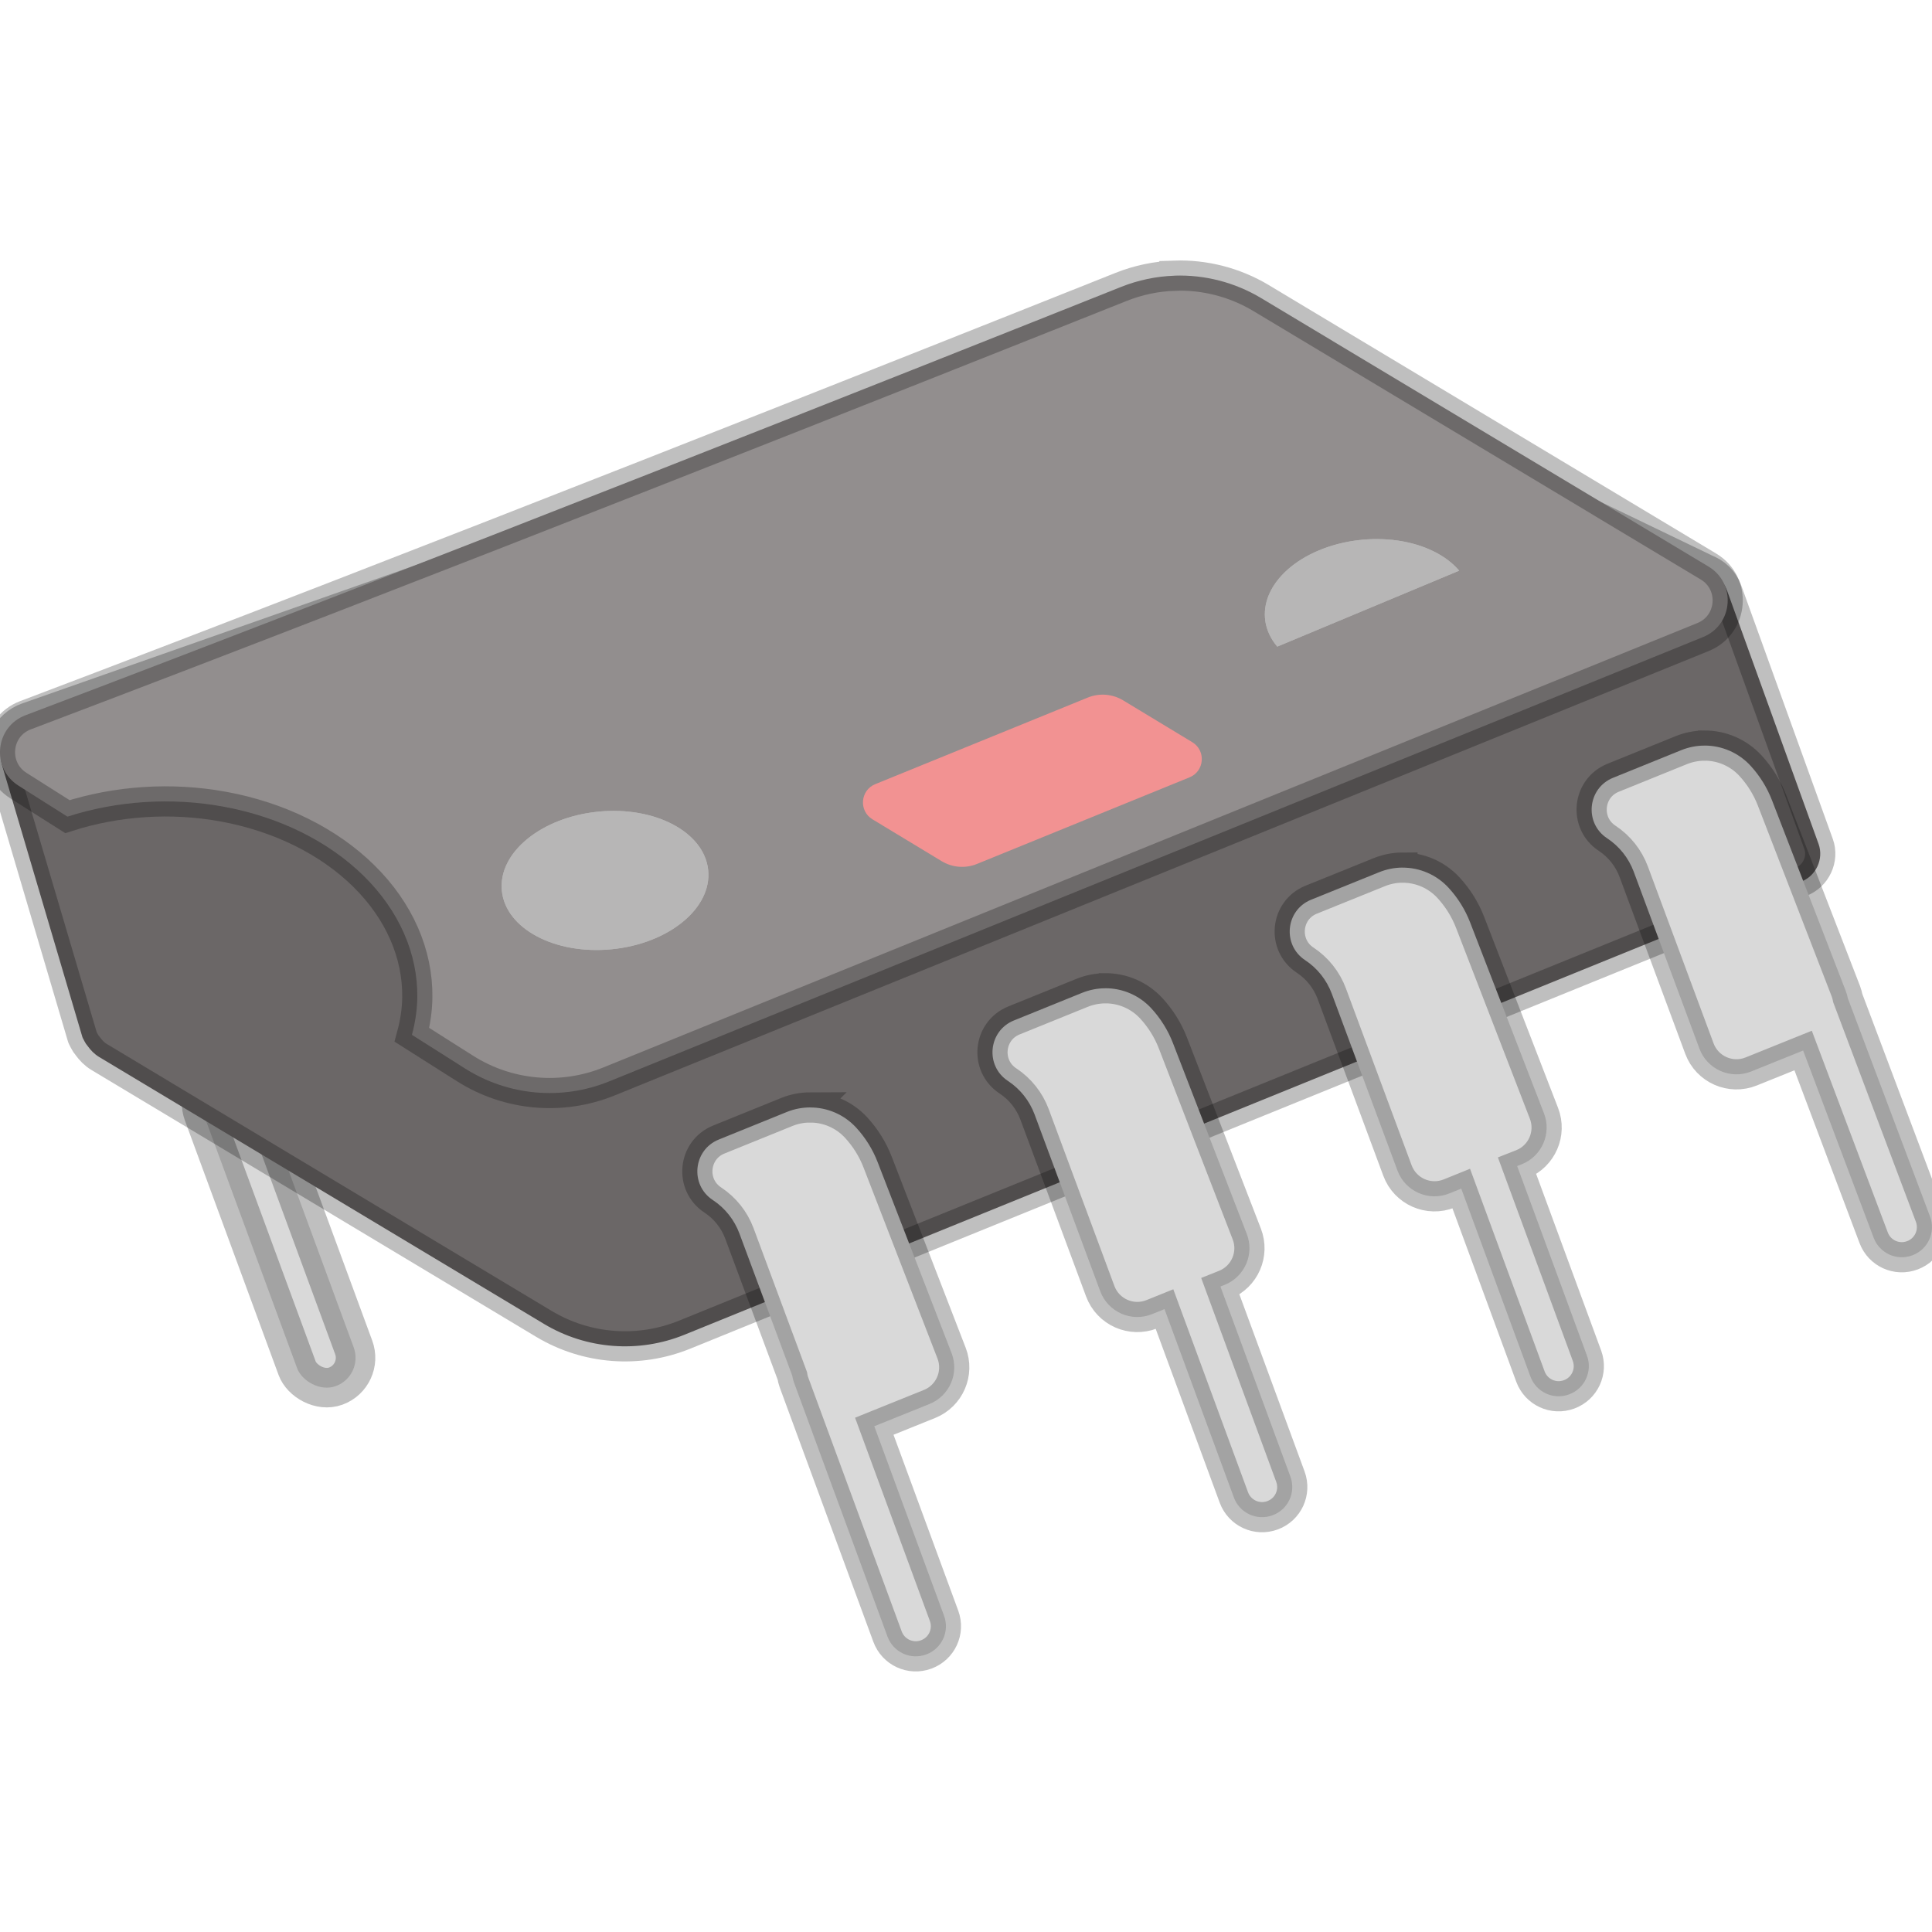 <svg width="64" height="64" version="1.1" viewBox="0 0 64 64" xmlns="http://www.w3.org/2000/svg">
 <rect transform="rotate(-20.21)" x="-6.421" y="35.951" width="1.997" height="10.981" rx=".998" fill="#d9d9d9" stroke="#000000" stroke-opacity=".25" stroke-width="1.308"/>
 <path d="m38.938 10.568c-0.256-0.014-0.514 0.021-0.76 0.107l-37.281 13.1c-0.651 0.229-1.016 0.943-0.82 1.605l2.654 8.98c0.009 0.03 0.029 0.054 0.041 0.082 0.008 0.017 0.017 0.032 0.025 0.049 0.03 0.058 0.064 0.112 0.107 0.16 0.1 0.139 0.22 0.267 0.383 0.365l14.729 8.838c1.411 0.847 3.138 0.979 4.662 0.359l36.234-14.721c0.011-0.004 0.018-0.013 0.029-0.018l0.715-0.264c0.499-0.184 0.767-0.753 0.586-1.254l-3.031-8.393c-0.122-0.336-0.394-0.6-0.734-0.713l0.08 0.031-16.875-8.127c-0.235-0.113-0.489-0.176-0.744-0.189z" fill="#6b6767" stroke="#000000" stroke-opacity=".25"/>
 <path d="m38.904 9.133c-0.598 0.02-1.196 0.144-1.766 0.371-6.254 2.495-23.406 9.31-36.293 14.189-1.011 0.383-1.147 1.754-0.234 2.332l1.623 1.027c1.633-0.526 3.444-0.648 5.172-0.33 1.843 0.338 3.48 1.148 4.646 2.297 1.166 1.149 1.791 2.568 1.772 4.025-0.006 0.418-0.069 0.832-0.178 1.236l1.762 1.117c1.428 0.904 3.204 1.062 4.769 0.426l36.24-14.721c0.999-0.406 1.105-1.779 0.18-2.334l-14.82-8.893c-0.877-0.526-1.876-0.778-2.873-0.744z" fill="#928e8e" stroke="#000000" stroke-opacity=".25"/>
 <path d="m28.902 27.141c-0.46-0.278-0.406-0.963 0.092-1.165l7.04-2.868c0.383-0.156 0.817-0.122 1.171 0.092l2.291 1.386c0.46 0.279 0.406 0.963-0.092 1.165l-7.04 2.868c-0.383 0.156-0.817 0.122-1.171-0.092z" fill="#f29292" stroke-width="1.308"/>
 <path d="m42.311 21.42c-0.214-0.254-0.348-0.537-0.394-0.835-0.046-0.297-0.004-0.603 0.124-0.899 0.128-0.296 0.341-0.577 0.624-0.827 0.284-0.25 0.633-0.463 1.029-0.628 0.396-0.165 0.83-0.279 1.277-0.334 0.447-0.056 0.9-0.052 1.331 0.01 0.431 0.062 0.833 0.183 1.182 0.354 0.349 0.171 0.639 0.39 0.853 0.643z" fill="#b7b6b6" stroke-width="1.308"/>
 <path d="m42.311 21.42c-0.214-0.254-0.348-0.537-0.394-0.835-0.046-0.297-0.004-0.603 0.124-0.899 0.128-0.296 0.341-0.577 0.624-0.827 0.284-0.25 0.633-0.463 1.029-0.628 0.396-0.165 0.83-0.279 1.277-0.334 0.447-0.056 0.9-0.052 1.331 0.01 0.431 0.062 0.833 0.183 1.182 0.354 0.349 0.171 0.639 0.39 0.853 0.643z" fill="#b7b6b6" stroke-width="1.308"/>
 <ellipse transform="rotate(-5.665)" cx="17.065" cy="31.002" rx="3.435" ry="2.29" fill="#b7b6b6" stroke-width="1.308"/>
 <ellipse transform="rotate(-5.665)" cx="17.065" cy="31.002" rx="3.435" ry="2.29" fill="#b7b6b6" stroke-width="1.308"/>
 <path d="m56.461 24.699c-0.259 8.07e-4 -0.52 0.051-0.77 0.152l-2.256 0.914c-0.849 0.344-0.963 1.5-0.197 2.004 0.404 0.266 0.712 0.654 0.881 1.107l2.176 5.859c0.256 0.691 1.033 1.034 1.717 0.758l1.719-0.693 2.336 6.201c0.195 0.518 0.768 0.777 1.285 0.582 0.518-0.195 0.777-0.77 0.582-1.287l-2.723-7.229c-0.015-0.077-0.035-0.155-0.064-0.23l-2.447-6.326c-0.163-0.422-0.404-0.811-0.711-1.145-0.401-0.436-0.958-0.67-1.527-0.668zm-10.002 4.041c-0.259 8.02e-4 -0.52 0.051-0.77 0.152l-2.256 0.912c-0.849 0.344-0.963 1.5-0.197 2.004 0.404 0.266 0.712 0.656 0.881 1.109l2.176 5.859c0.257 0.691 1.033 1.034 1.717 0.758l0.396-0.16 2.291 6.225c0.191 0.519 0.762 0.783 1.281 0.592 0.519-0.191 0.783-0.764 0.592-1.283l-2.312-6.281 0.158-0.062c0.663-0.268 0.988-1.018 0.73-1.685l-2.447-6.326c-0.163-0.422-0.406-0.811-0.713-1.145-0.401-0.436-0.958-0.67-1.527-0.668zm-9.846 3.998c-0.259 8.02e-4 -0.52 0.051-0.77 0.152l-2.256 0.914c-0.849 0.344-0.963 1.5-0.197 2.004 0.404 0.266 0.712 0.654 0.881 1.107l2.176 5.859c0.257 0.691 1.033 1.034 1.717 0.758l0.412-0.166 2.297 6.238c0.191 0.519 0.762 0.783 1.281 0.592 0.519-0.191 0.783-0.762 0.592-1.281l-2.318-6.297 0.143-0.057c0.663-0.268 0.989-1.018 0.73-1.685l-2.447-6.326c-0.163-0.422-0.406-0.811-0.713-1.145-0.401-0.436-0.958-0.67-1.527-0.668zm-9.777 3.947c-0.259 7.88e-4 -0.52 0.049-0.77 0.15l-2.256 0.914c-0.849 0.344-0.963 1.5-0.197 2.004 0.404 0.266 0.712 0.654 0.881 1.107l1.752 4.715c0.01 0.069 0.026 0.139 0.051 0.207l3.103 8.432c0.191 0.519 0.762 0.783 1.281 0.592 0.519-0.191 0.783-0.762 0.592-1.281l-2.311-6.279 1.83-0.738c0.663-0.268 0.989-1.018 0.73-1.685l-2.449-6.326c-0.163-0.422-0.404-0.809-0.711-1.143-0.401-0.436-0.958-0.67-1.527-0.668z" fill="#d9d9d9" stroke="#000000" stroke-opacity=".25"/>
</svg>
